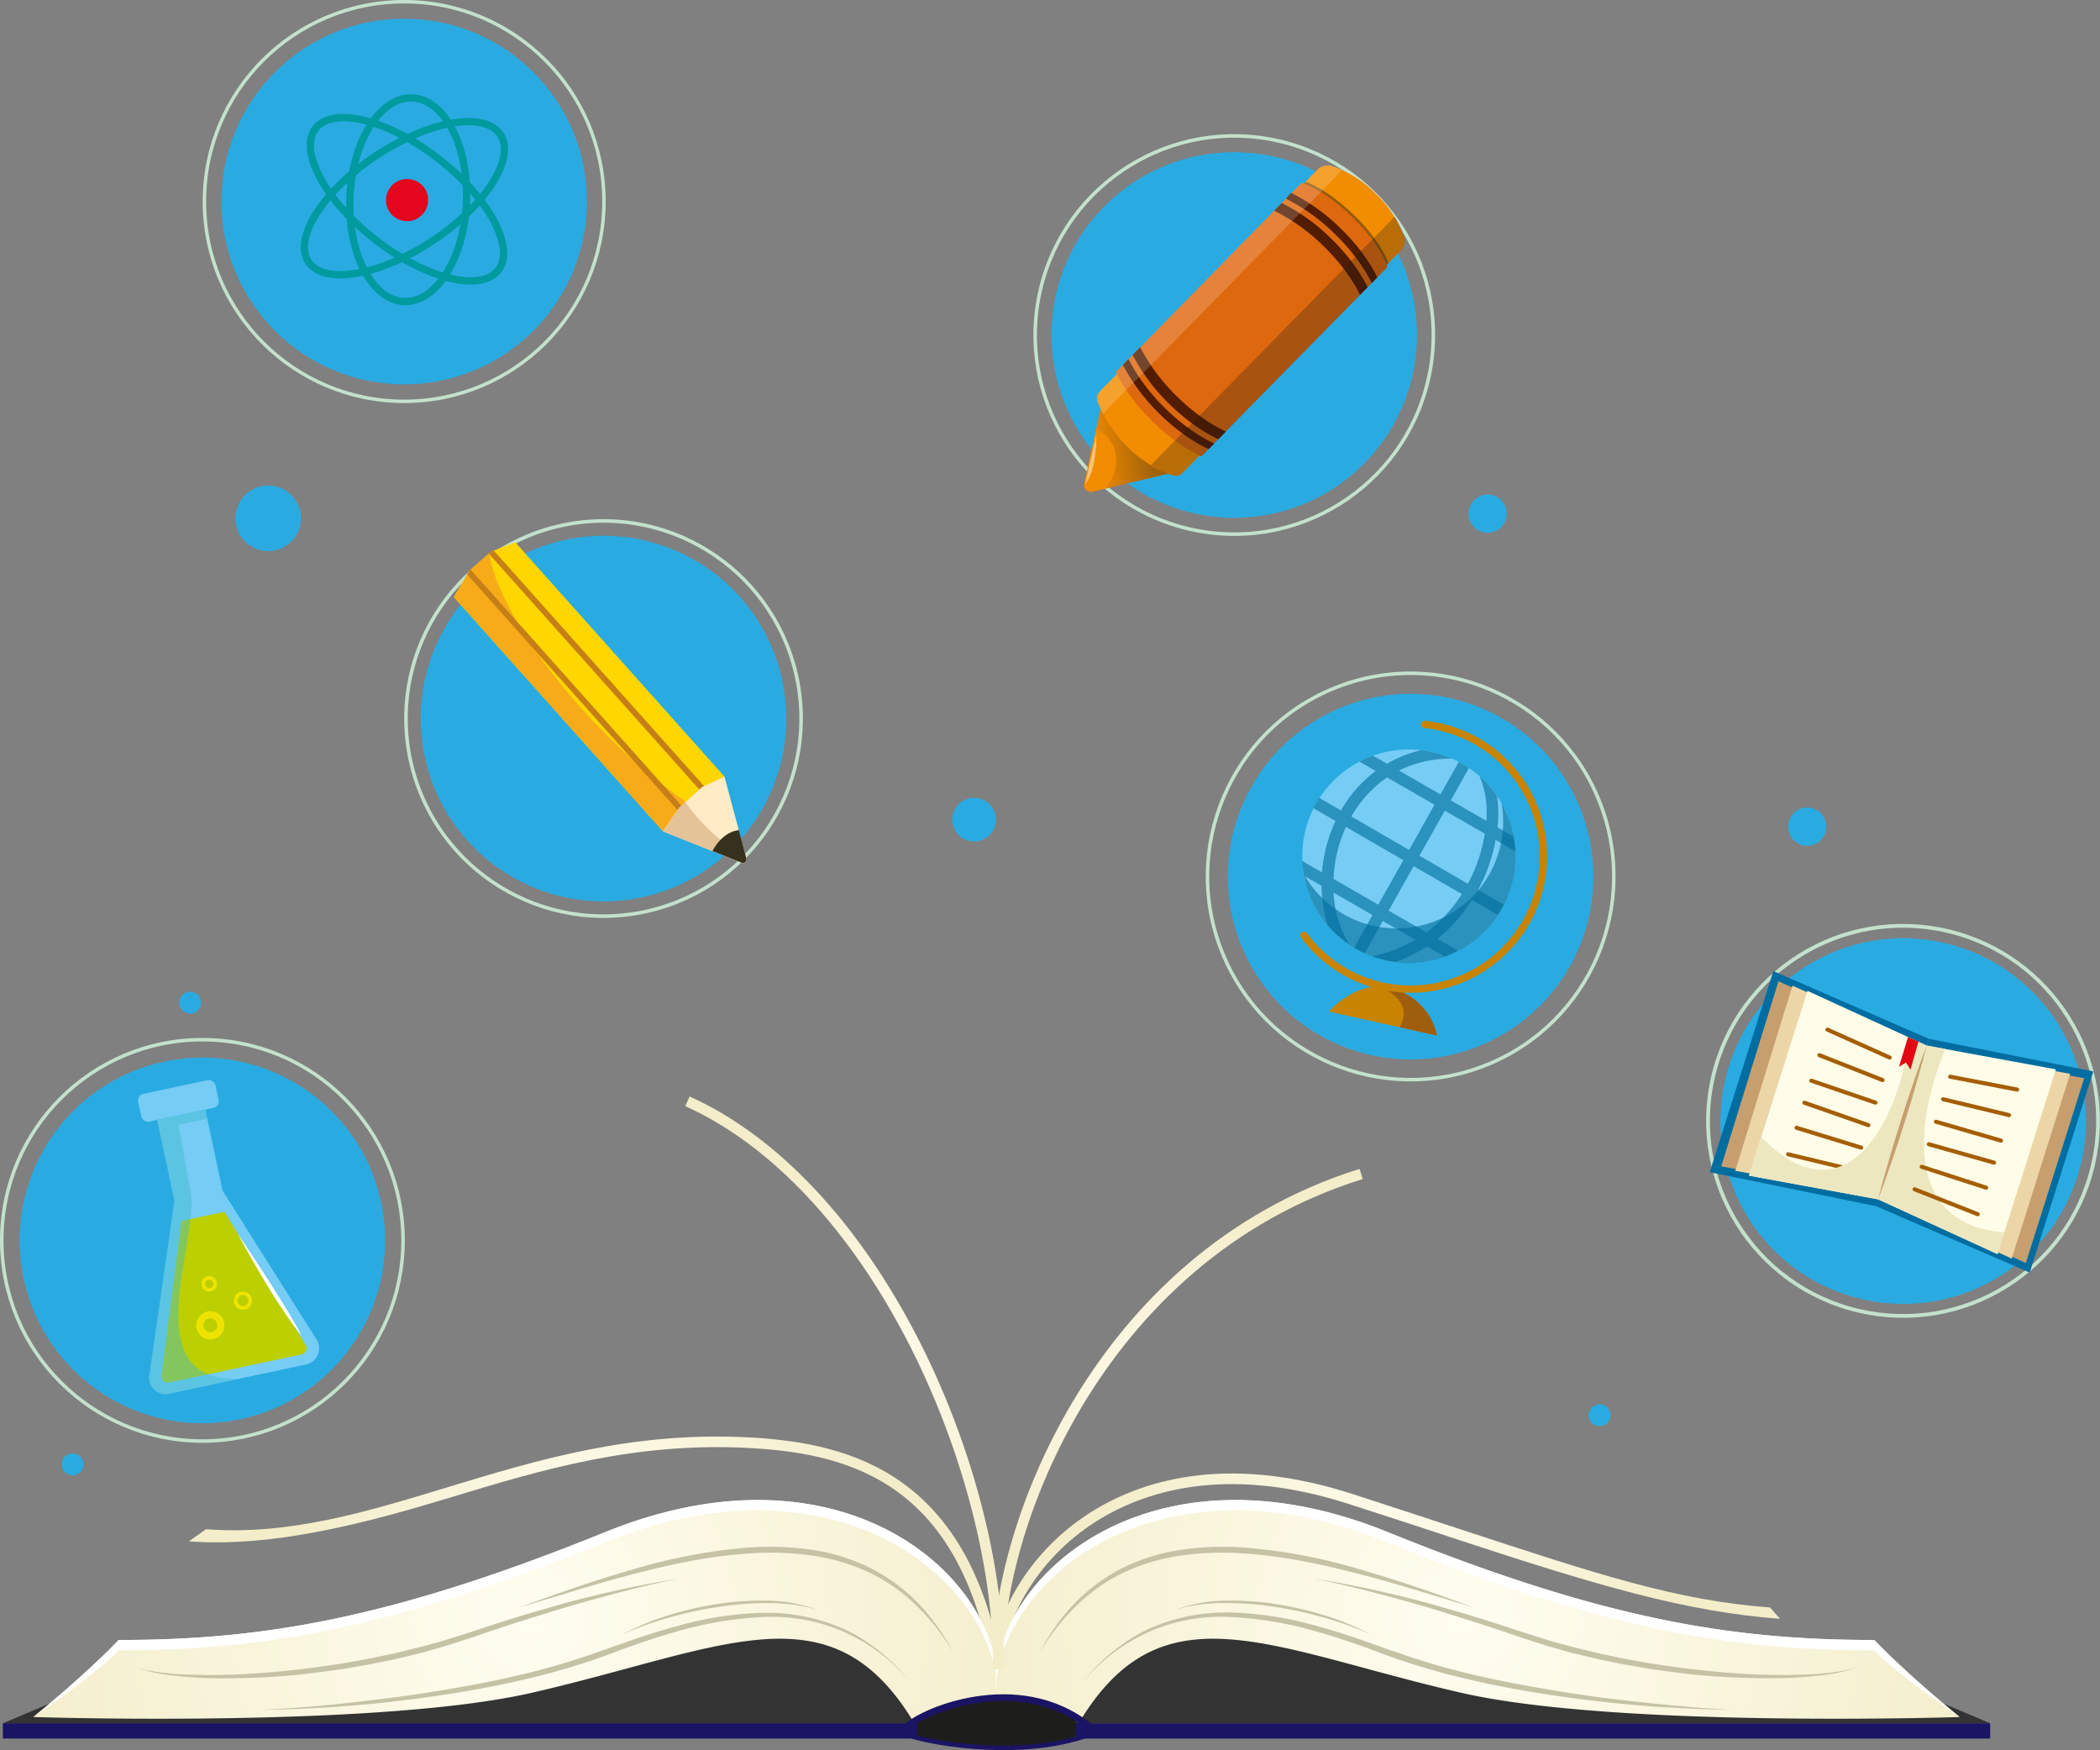 <svg xmlns="http://www.w3.org/2000/svg" xmlns:xlink="http://www.w3.org/1999/xlink" viewBox="0 0 597.92 498.22"><rect x="0" y="0" width="597.92" height="498.22" fill="#808080" stroke="none"/><defs><style>.cls-1{isolation:isolate;}.cls-19,.cls-2,.cls-22{fill:#1d1d1b;}.cls-3{fill:url(#radial-gradient);}.cls-4{fill:url(#radial-gradient-2);}.cls-5{fill:#333;}.cls-6{fill:url(#radial-gradient-3);}.cls-23,.cls-24,.cls-7{fill:#fff;}.cls-8{fill:#c6c2a6;}.cls-9{fill:#1b1464;}.cls-10{fill:url(#radial-gradient-4);}.cls-11,.cls-12,.cls-16,.cls-25,.cls-26,.cls-30,.cls-33,.cls-39,.cls-41,.cls-49,.cls-50{fill:none;}.cls-11,.cls-12{stroke:#1b1464;}.cls-11,.cls-12,.cls-16,.cls-25,.cls-26,.cls-30,.cls-33,.cls-41{stroke-miterlimit:10;}.cls-11{stroke-width:1.89px;}.cls-12{stroke-width:1.28px;}.cls-13{fill:url(#radial-gradient-5);}.cls-14{fill:url(#radial-gradient-6);}.cls-15{fill:#29abe2;}.cls-16,.cls-25,.cls-33,.cls-41{stroke:#c3e1cc;}.cls-17{fill:#f28c00;}.cls-18{opacity:0.38;fill:url(#linear-gradient);}.cls-19{opacity:0.44;}.cls-20{fill:#de680e;}.cls-21{fill:#521c00;}.cls-22{opacity:0.27;}.cls-23{opacity:0.18;}.cls-24{opacity:0.48;}.cls-25{stroke-width:0.98px;}.cls-26{stroke:#009a9f;stroke-width:2.08px;}.cls-27{fill:#e4051f;}.cls-28{fill:#c88300;}.cls-29{fill:#9e5e0d;}.cls-30{stroke:#c88300;stroke-width:2.08px;}.cls-30,.cls-39,.cls-49,.cls-50{stroke-linecap:round;}.cls-31{fill:#75ccf4;}.cls-32{fill:#006f9e;opacity:0.63;}.cls-33{stroke-width:1.07px;}.cls-34{fill:#006da1;}.cls-35{fill:#c79f6e;}.cls-36{fill:#ecd6a7;}.cls-37{fill:#fffde8;}.cls-38{fill:#ede7bf;}.cls-39{stroke:#a45e00;stroke-width:1.16px;}.cls-39,.cls-49,.cls-50{stroke-linejoin:round;}.cls-40{fill:#e30613;}.cls-41{stroke-width:1.01px;}.cls-42{fill:#ffd600;}.cls-43{fill:#f7ab19;}.cls-44{fill:#c67f16;}.cls-45{fill:#ffebc5;}.cls-46{fill:#e4c399;}.cls-47{fill:#36311c;}.cls-48{fill:#bccf00;}.cls-49,.cls-50{stroke:#eee300;}.cls-49{stroke-width:1.03px;}.cls-50{stroke-width:2.05px;}.cls-51{fill:#40bbcf;opacity:0.45;mix-blend-mode:multiply;}</style><radialGradient id="radial-gradient" cx="188.28" cy="492.73" r="85.34" gradientUnits="userSpaceOnUse"><stop offset="0" stop-color="#fffdf0"/><stop offset="1" stop-color="#f3edc9"/></radialGradient><radialGradient id="radial-gradient-2" cx="412.9" cy="497.41" r="81.99" xlink:href="#radial-gradient"/><radialGradient id="radial-gradient-3" cx="169.57" cy="510.84" r="157.97" xlink:href="#radial-gradient"/><radialGradient id="radial-gradient-4" cx="805.76" cy="510.84" r="157.97" gradientTransform="matrix(-1, 0, 0, 1, 1240.89, 0)" xlink:href="#radial-gradient"/><radialGradient id="radial-gradient-5" cx="259.04" cy="443.65" r="65.95" xlink:href="#radial-gradient"/><radialGradient id="radial-gradient-6" cx="353.95" cy="454" r="62.63" xlink:href="#radial-gradient"/><linearGradient id="linear-gradient" x1="517.18" y1="161.07" x2="527.01" y2="147.67" gradientTransform="matrix(-0.71, -0.7, 0.7, -0.71, 600.21, 652.32)" gradientUnits="userSpaceOnUse"><stop offset="0" stop-color="#1d1d1b"/><stop offset="1" stop-color="#1d1d1b" stop-opacity="0"/></linearGradient></defs><title>index_logo</title><g class="cls-1"><g id="Layer_1" data-name="Layer 1"><path class="cls-2" d="M327.57,541.39c0,3.65-11.18,6.61-25,6.61s-25-3-25-6.61,12.53-8.09,26.32-8.09S327.57,537.75,327.57,541.39Z" transform="translate(-18.62 -50.03)"/><path class="cls-3" d="M301.19,526.47C292.31,473,261.7,464,232.92,462.3c-33.36-2-60.26,6.2-86.26,14.09-23.38,7.1-50.1,14.25-74.25,12.43l4.86-3.45c23.6,1.78,45.41-4.85,68.51-11.87,26.26-8,53.41-16.21,87.32-14.21C261.31,461,294.89,470,304.16,526Z" transform="translate(-18.62 -50.03)"/><path class="cls-4" d="M303.35,525.31l-3-.33c1.91-17.36,12.44-33.8,28.15-44,14.05-9.1,38.47-17.46,75.07-5.68,11.28,3.64,21.46,7,30.45,9.95,40,13.15,62,20.4,88.59,22.4l2.83,3.22c-27-2-52.16-9.52-92.36-22.75-9-3-19.17-6.31-30.43-9.94-35.47-11.43-59-3.41-72.51,5.34C315.18,493.22,305.17,508.84,303.35,525.31Z" transform="translate(-18.62 -50.03)"/><polygon class="cls-5" points="261.14 455.45 185.19 455.02 20.97 482.08 0.81 490.58 261.14 490.58 261.14 455.45"/><path class="cls-6" d="M301.85,522.2c-6.4-29.84-49.21-61-110.88-36S92.59,516.9,52.39,516.9C42.7,527.08,28.1,538.83,28.1,538.83s97.94,3.23,142.07-6.93c54.22-12.48,84.55-30.5,108.12,7.62,10.69-6.92,24.25-6.93,24.25-6.93A30.6,30.6,0,0,0,301.85,522.2Z" transform="translate(-18.62 -50.03)"/><path class="cls-7" d="M52.39,519.85c40.2,0,76.9-5.8,138.58-30.75s104.48,6.2,110.88,36a38.61,38.61,0,0,1,.82,6.12,34.84,34.84,0,0,0-.82-9.06c-6.4-29.84-49.21-61-110.88-36S92.59,516.9,52.39,516.9C42.7,527.08,28.1,538.83,28.1,538.83S45.62,527,52.39,519.85Z" transform="translate(-18.62 -50.03)"/><path class="cls-8" d="M57.24,524.66l2.38.66c.8.22,1.62.31,2.43.47,1.6.34,3.26.43,4.89.64s3.28.22,4.92.33l4.94.11c6.58.06,13.16-.28,19.71-.85s13.08-1.43,19.58-2.44l4.86-.86,2.42-.44,2.42-.51,4.82-1,4.79-1.18,2.4-.57,2.38-.64,4.75-1.3c3.14-1,6.27-1.94,9.41-3,6.27-2.09,12.57-4.09,18.92-5.89a303,303,0,0,1,38.63-8.75c-6.47,1.28-12.88,2.84-19.25,4.55s-12.71,3.5-19,5.46-12.58,3.94-18.8,6.11c-3.12,1.06-6.29,2.06-9.44,3.07L140.62,520l-2.4.67-2.41.58L131,522.39l-4.87,1-2.43.49-2.45.42-4.89.84c-6.55.94-13.12,1.82-19.73,2.21s-13.22.6-19.84.37l-5-.3c-1.65-.17-3.29-.3-4.93-.52A44.19,44.19,0,0,1,57.24,524.66Z" transform="translate(-18.62 -50.03)"/><path class="cls-8" d="M166.32,507.69c5.35-2,10.72-3.85,16.11-5.72s10.83-3.55,16.32-5.13a157.51,157.51,0,0,1,33.68-6.31,84,84,0,0,1,17.21.67,56,56,0,0,1,16.48,5.05A51.26,51.26,0,0,1,280,506.38a61.52,61.52,0,0,1,9.94,13.91c-5.86-9.73-14.1-18.16-24.38-22.85a57.55,57.55,0,0,0-16.16-4.63,83.4,83.4,0,0,0-16.87-.58c-11.29.66-22.44,3-33.44,5.87-5.5,1.42-11,3-16.41,4.66Z" transform="translate(-18.62 -50.03)"/><path class="cls-8" d="M93.12,536.78c8.06-.42,16.12-1,24.14-1.91s16-1.85,24-3.13,15.9-2.7,23.75-4.51a208.26,208.26,0,0,0,23.19-6.67q2.84-1,5.69-2t5.73-2c3.84-1.3,7.71-2.52,11.63-3.58a99.24,99.24,0,0,1,24.05-3.8,54.26,54.26,0,0,1,23.81,4.68A52.28,52.28,0,0,1,277.82,529a50.8,50.8,0,0,0-42.49-18.6,104.31,104.31,0,0,0-23.67,4c-3.87,1.07-7.7,2.3-11.51,3.62-1.9.66-3.79,1.35-5.68,2.05s-3.78,1.41-5.7,2.09c-15.36,5.32-31.3,8.58-47.31,10.86A371.1,371.1,0,0,1,93.12,536.78Z" transform="translate(-18.62 -50.03)"/><rect class="cls-9" x="0.81" y="490.57" width="260.33" height="4.36"/><path class="cls-8" d="M196,515.25a71.22,71.22,0,0,1,13.27-5.49,100.57,100.57,0,0,1,14-3.17,82.14,82.14,0,0,1,14.36-.87,39.89,39.89,0,0,1,14.05,2.77,35.5,35.5,0,0,0-7-1.61l-1.76-.24-1.78-.12-1.78-.12-1.79,0a89.21,89.21,0,0,0-14.22,1.05,111.06,111.06,0,0,0-14,3l-3.43,1-3.39,1.15-3.34,1.27Z" transform="translate(-18.62 -50.03)"/><polygon class="cls-5" points="306.32 455.45 382.27 455.02 546.49 482.08 566.65 490.58 306.32 490.58 306.32 455.45"/><path class="cls-10" d="M302.85,522.2c6.4-29.84,49.2-61,110.88-36S512.11,516.9,552.3,516.9c9.7,10.18,24.29,21.93,24.29,21.93s-97.93,3.23-142.07-6.93c-54.22-12.48-84.55-30.5-108.11,7.62-10.7-6.92-24.26-6.93-24.26-6.93A30.8,30.8,0,0,1,302.85,522.2Z" transform="translate(-18.62 -50.03)"/><path class="cls-7" d="M552.3,519.85c-40.19,0-76.89-5.8-138.57-30.75s-104.48,6.2-110.88,36a38.61,38.61,0,0,0-.82,6.12,34.84,34.84,0,0,1,.82-9.06c6.4-29.84,49.2-61,110.88-36S512.11,516.9,552.3,516.9c9.7,10.18,24.29,21.93,24.29,21.93S559.07,527,552.3,519.85Z" transform="translate(-18.62 -50.03)"/><path class="cls-8" d="M547.46,524.66a44.19,44.19,0,0,1-9.65,2.22c-1.64.22-3.29.35-4.93.52l-5,.3c-6.61.23-13.23,0-19.84-.37s-13.17-1.27-19.72-2.21l-4.89-.84-2.45-.42-2.43-.49-4.87-1-4.83-1.15-2.42-.58-2.39-.67-4.78-1.35c-3.15-1-6.33-2-9.44-3.07-6.23-2.17-12.52-4.12-18.8-6.11s-12.63-3.79-19-5.46-12.78-3.27-19.25-4.55a302.46,302.46,0,0,1,38.62,8.75c6.36,1.8,12.66,3.8,18.93,5.89,3.14,1,6.26,2,9.4,3l4.76,1.3,2.38.64,2.39.57,4.79,1.18,4.83,1,2.41.51,2.43.44,4.86.86c6.49,1,13,1.85,19.58,2.44s13.13.91,19.71.85l4.94-.11c1.64-.11,3.28-.17,4.92-.33s3.28-.3,4.89-.64c.81-.16,1.63-.25,2.43-.47Z" transform="translate(-18.62 -50.03)"/><path class="cls-8" d="M438.38,507.69,422,502.76c-5.45-1.64-10.91-3.24-16.42-4.66-11-2.83-22.14-5.21-33.43-5.87a83.53,83.53,0,0,0-16.88.58,57.48,57.48,0,0,0-16.15,4.63c-10.28,4.69-18.52,13.12-24.38,22.85a61.17,61.17,0,0,1,9.93-13.91,51.42,51.42,0,0,1,13.88-10.13,56.1,56.1,0,0,1,16.49-5.05,84,84,0,0,1,17.21-.67A157.63,157.63,0,0,1,406,496.84c5.48,1.58,10.92,3.31,16.32,5.13S433,505.72,438.38,507.69Z" transform="translate(-18.62 -50.03)"/><path class="cls-8" d="M511.58,536.78A371.1,371.1,0,0,1,463.24,533c-16-2.28-32-5.54-47.32-10.86-1.92-.68-3.82-1.37-5.69-2.09s-3.79-1.39-5.69-2.05c-3.8-1.32-7.63-2.55-11.5-3.62a104.3,104.3,0,0,0-23.68-4A50.76,50.76,0,0,0,326.88,529a52.28,52.28,0,0,1,18.71-15.23,54.26,54.26,0,0,1,23.81-4.68,99.24,99.24,0,0,1,24.05,3.8c3.92,1.06,7.79,2.28,11.63,3.58q2.87,1,5.73,2c1.9.71,3.79,1.39,5.69,2a208.1,208.1,0,0,0,23.18,6.67c7.85,1.81,15.8,3.21,23.76,4.51s16,2.31,24,3.13S503.51,536.36,511.58,536.78Z" transform="translate(-18.62 -50.03)"/><rect class="cls-9" x="324.94" y="540.59" width="260.33" height="4.36" transform="translate(891.59 1035.53) rotate(180)"/><path class="cls-8" d="M408.65,515.25l-3.29-1.42L402,512.56l-3.38-1.15-3.43-1a110.84,110.84,0,0,0-14-3A89,89,0,0,0,367,506.38l-1.78,0-1.78.12-1.78.12-1.77.24a35.57,35.57,0,0,0-6.95,1.61A39.8,39.8,0,0,1,367,505.72a82.14,82.14,0,0,1,14.36.87,100.57,100.57,0,0,1,14,3.17A71.13,71.13,0,0,1,408.65,515.25Z" transform="translate(-18.62 -50.03)"/><path class="cls-11" d="M276.74,541.74c3.08-3.79,31.46-16.93,52.33,0" transform="translate(-18.62 -50.03)"/><path class="cls-12" d="M276.74,543.74c3.08,1.74,31.46,7.75,52.33,0" transform="translate(-18.62 -50.03)"/><path class="cls-13" d="M304.36,525.16l-3,0c.34-27.67-8.45-61.95-23.52-91.69-16.83-33.2-39.6-57.54-64.11-68.54l1.23-2.75c25.15,11.27,48.43,36.11,65.57,69.93C295.79,462.22,304.71,497,304.36,525.16Z" transform="translate(-18.62 -50.03)"/><path class="cls-14" d="M301.34,525.2C299.87,487.37,329,406.77,405.72,382.79l.9,2.88c-75.18,23.49-103.7,102.39-102.26,139.41Z" transform="translate(-18.62 -50.03)"/><path class="cls-15" d="M302.2,283.36a6.22,6.22,0,1,1-6.22-6.22A6.21,6.21,0,0,1,302.2,283.36Z" transform="translate(-18.62 -50.03)"/><path class="cls-15" d="M447.64,196.25a5.45,5.45,0,1,1-5.45-5.44A5.45,5.45,0,0,1,447.64,196.25Z" transform="translate(-18.62 -50.03)"/><circle class="cls-15" cx="514.57" cy="235.33" r="5.44"/><path class="cls-15" d="M477.19,452.9a3.11,3.11,0,1,1-3.11-3.11A3.11,3.11,0,0,1,477.19,452.9Z" transform="translate(-18.62 -50.03)"/><path class="cls-15" d="M104.32,197.59A9.33,9.33,0,1,1,95,188.25,9.33,9.33,0,0,1,104.32,197.59Z" transform="translate(-18.62 -50.03)"/><path class="cls-15" d="M75.88,335.47a3.11,3.11,0,1,1-3.11-3.11A3.11,3.11,0,0,1,75.88,335.47Z" transform="translate(-18.62 -50.03)"/><path class="cls-15" d="M42.44,466.9a3.11,3.11,0,1,1-3.11-3.11A3.11,3.11,0,0,1,42.44,466.9Z" transform="translate(-18.62 -50.03)"/><circle class="cls-15" cx="351.41" cy="95.37" r="52.04"/><circle class="cls-16" cx="370.03" cy="145.4" r="56.68" transform="translate(126.11 422.94) rotate(-76.93)"/><path class="cls-17" d="M352.67,184.54,329.72,190a1.94,1.94,0,0,1-2.4-2.35l5.05-23Z" transform="translate(-18.62 -50.03)"/><path class="cls-18" d="M333,189.23l19.67-4.69-20.3-19.93-1.66,7.54C337.53,175.45,338.25,183.74,333,189.23Z" transform="translate(-18.62 -50.03)"/><path class="cls-17" d="M393.73,98.33a4.13,4.13,0,0,1,4.17-1,31.48,31.48,0,0,1,12.43,7.87,30.76,30.76,0,0,1,8,12.16,4.13,4.13,0,0,1-1,4.15L355.26,184.7a2.68,2.68,0,0,1-2.74.66,34,34,0,0,1-12.79-8,37.52,37.52,0,0,1-8.61-13,2.67,2.67,0,0,1,.59-2.82Z" transform="translate(-18.62 -50.03)"/><path class="cls-19" d="M399.63,116.06c6.69,6.57,9.06,11.8,9.72,13.54l4.6-4.69c-.65-1.74-3-7-9.72-13.54s-12.1-9-13.87-9.61l-4.6,4.69C387.52,107.1,392.91,109.47,399.63,116.06Z" transform="translate(-18.62 -50.03)"/><path class="cls-20" d="M389.24,102.07s6.25,1.73,14.49,9.82S413.66,126,413.66,126l-53,53.94s-6.49-2.68-13.83-9.89A55.22,55.22,0,0,1,336.29,156Z" transform="translate(-18.62 -50.03)"/><path class="cls-21" d="M362.77,177.88s-6.5-2.67-13.84-9.88a55.22,55.22,0,0,1-10.59-14.09l1.58-1.61a55,55,0,0,0,10.59,14.09c7.34,7.21,13.83,9.89,13.83,9.89Z" transform="translate(-18.62 -50.03)"/><path class="cls-21" d="M365.54,175.06s-6.49-2.68-13.84-9.88a55,55,0,0,1-10.58-14.09l2.15-2.19A55,55,0,0,0,353.85,163c7.34,7.2,13.84,9.88,13.84,9.88Z" transform="translate(-18.62 -50.03)"/><path class="cls-21" d="M410.76,129s-2.79-6.45-10.13-13.65A55.2,55.2,0,0,0,386.34,105c-.12-.13-1.57,1.6-1.57,1.6A55.07,55.07,0,0,1,399.05,117c7.34,7.21,10.14,13.65,10.14,13.65Z" transform="translate(-18.62 -50.03)"/><path class="cls-21" d="M408,131.82s-2.79-6.44-10.14-13.65a55.07,55.07,0,0,0-14.28-10.33L381.42,110a55.2,55.2,0,0,1,14.29,10.33c7.34,7.21,10.13,13.65,10.13,13.65Z" transform="translate(-18.62 -50.03)"/><path class="cls-22" d="M352.52,185.36a2.68,2.68,0,0,0,2.74-.66l4.89-5,.56.26,53-53.94s-.06-.21-.21-.62l3.89-4a4.13,4.13,0,0,0,1-4.15,25.42,25.42,0,0,0-2.64-5.54l-69.4,70.68A31.54,31.54,0,0,0,352.52,185.36Z" transform="translate(-18.62 -50.03)"/><path class="cls-23" d="M336.57,156.55l-4.86,4.95a2.67,2.67,0,0,0-.59,2.82,35.5,35.5,0,0,0,1.58,3.51l68.14-69.4a24.83,24.83,0,0,0-2.94-1.15,4.13,4.13,0,0,0-4.17,1l-3.87,3.94c-.4-.14-.62-.2-.62-.2L336.29,156S336.38,156.2,336.57,156.55Z" transform="translate(-18.62 -50.03)"/><path class="cls-24" d="M327.59,187.81l3.2-14.13S331.06,183.84,327.59,187.81Z" transform="translate(-18.62 -50.03)"/><circle class="cls-15" cx="115.08" cy="57.37" r="52.04"/><circle class="cls-25" cx="115.08" cy="57.37" r="56.88"/><ellipse class="cls-26" cx="134.49" cy="106.75" rx="28.98" ry="16.59" transform="matrix(0.04, -1, 1, 0.04, 4.09, 187.07)"/><ellipse class="cls-26" cx="134.49" cy="106.75" rx="32.92" ry="14.61" transform="matrix(0.83, -0.55, 0.55, 0.83, -55.19, 41.79)"/><path class="cls-26" d="M146.57,97.78c13.65,11.84,19.3,25.46,12.63,30.42s-23.14-.63-36.79-12.47-19.3-25.46-12.63-30.42S132.93,85.94,146.57,97.78Z" transform="translate(-18.62 -50.03)"/><path class="cls-27" d="M140.51,107a6,6,0,1,1-5.8-6A5.9,5.9,0,0,1,140.51,107Z" transform="translate(-18.62 -50.03)"/><circle class="cls-15" cx="420.25" cy="299.57" r="52.04" transform="translate(-103.16 142.14) rotate(-23.47)"/><circle class="cls-16" cx="420.25" cy="299.57" r="57.84" transform="translate(-100.14 128.83) rotate(-21.96)"/><path class="cls-28" d="M397,338l30.78,6.82a17.7,17.7,0,0,0-13.59-13.57C404.71,329,397,338,397,338Z" transform="translate(-18.62 -50.03)"/><path class="cls-29" d="M414.22,331.26a13.25,13.25,0,0,0-2.45-.31c7.64,3.68,7.3,8.46,5.32,11.5l10.72,2.38A17.7,17.7,0,0,0,414.22,331.26Z" transform="translate(-18.62 -50.03)"/><path class="cls-30" d="M389.91,316.3a37.79,37.79,0,1,0,34.34-60.06" transform="translate(-18.62 -50.03)"/><path class="cls-31" d="M448.54,284A30.37,30.37,0,1,1,410,265,30.38,30.38,0,0,1,448.54,284Z" transform="translate(-18.62 -50.03)"/><path class="cls-32" d="M439.47,303.33c.3-.55.58-1.09.83-1.6a48.46,48.46,0,0,0,4.16-12.59l5.63,3.24a31.2,31.2,0,0,0-.5-4.17L445,285.55a37.6,37.6,0,0,0-.1-8.83,29.9,29.9,0,0,0-5-5.72,27.31,27.31,0,0,1,1.93,12.71l-10.15-5.84,5.18-9.21a29.52,29.52,0,0,0-2.89-1.74l-5.21,9.27-11.83-6.81A33.09,33.09,0,0,1,432.05,266a30.83,30.83,0,0,0-8.78-2.4,35,35,0,0,0-9.75,3.84l-4-2.28a30.47,30.47,0,0,0-3.82,1.68l4.62,2.67a36.3,36.3,0,0,0-9.89,11.24l-6.15-3.55a32.39,32.39,0,0,0-1.69,2.91l6.28,3.63a42.86,42.86,0,0,0-3.85,14.64l-5.62-3.24a30,30,0,0,0,.5,4.18l5,2.86a38.91,38.91,0,0,0,1.72,11.21,30.1,30.1,0,0,0,6.13,5.48,31.59,31.59,0,0,1-4.44-14.73l11.09,6.38-5.21,9.28a31.45,31.45,0,0,0,3,1.56l5.14-9.15,9.28,5.33a38.76,38.76,0,0,1-12.26,4.72,30.32,30.32,0,0,0,6.75,1.6,42,42,0,0,0,8.82-4.41l5,2.89a31.31,31.31,0,0,0,3.83-1.69l-5.86-3.37a44.9,44.9,0,0,0,9.85-11.05l7.32,4.23a30.19,30.19,0,0,0,1.71-2.9Zm-25.92-32,13.51,7.78L419.84,292l-16.46-9.52A33.48,33.48,0,0,1,413.55,271.35Zm-2.49,36.25-12.76-7.35a39.68,39.68,0,0,1,3.54-14.8l16.35,9.46Zm13.68,7.87L414,309.28l7.12-12.68,13.74,7.95A41.54,41.54,0,0,1,424.74,315.47Zm12.54-15.23c-.22.45-.47.92-.73,1.4l-13.79-8L430,280.81l11.39,6.55A45.28,45.28,0,0,1,437.28,300.24Z" transform="translate(-18.62 -50.03)"/><path class="cls-32" d="M448.54,284a30.63,30.63,0,0,0-2.38-5.23,30.34,30.34,0,0,1-56.26,20.21,30.72,30.72,0,0,0,1.14,4.61A30.37,30.37,0,1,0,448.54,284Z" transform="translate(-18.62 -50.03)"/><circle class="cls-15" cx="560.48" cy="369.14" r="52.04" transform="translate(55.41 781.46) rotate(-76.91)"/><circle class="cls-33" cx="560.48" cy="369.14" r="55.52" transform="translate(55.51 781.57) rotate(-76.93)"/><polygon class="cls-34" points="577.91 362.27 534.15 343.37 549.21 295.73 596.01 305.01 577.91 362.27"/><polygon class="cls-34" points="486.8 333.7 534.13 343.37 549.19 295.72 504.9 276.44 486.8 333.7"/><polyline class="cls-35" points="510.6 281.26 506.37 279.35 490.07 332.05 494.34 332.81"/><polygon class="cls-36" points="498.35 334.07 494.07 333.31 510.37 280.6 514.6 282.51 498.35 334.07"/><polyline class="cls-35" points="588.85 306.11 593.42 306.95 576.8 359.55 572.85 357.74"/><polygon class="cls-36" points="568.84 356.49 572.79 358.3 589.41 305.7 584.85 304.86 568.84 356.49"/><polygon class="cls-37" points="568.73 357.03 534.76 341.44 548.59 297.67 585.35 304.42 568.73 357.03"/><path class="cls-38" d="M572.52,348.67l-5.31-1-13.83,43.77,34,15.59,1.95-6.17C564.39,399.17,561.51,375.64,572.52,348.67Z" transform="translate(-18.62 -50.03)"/><line class="cls-39" x1="555.26" y1="306.51" x2="574.32" y2="310.18"/><line class="cls-39" x1="553.24" y1="312.92" x2="572.02" y2="317.45"/><line class="cls-39" x1="551.21" y1="319.33" x2="569.73" y2="324.71"/><line class="cls-39" x1="549.19" y1="325.74" x2="567.75" y2="330.98"/><line class="cls-39" x1="547.16" y1="332.16" x2="565.5" y2="338.11"/><line class="cls-39" x1="545.14" y1="338.57" x2="563.11" y2="345.66"/><polygon class="cls-37" points="497.99 334.68 534.75 341.43 548.58 297.66 514.62 282.07 497.99 334.68"/><line class="cls-39" x1="538.04" y1="301.07" x2="520.33" y2="293.12"/><line class="cls-39" x1="536.01" y1="307.48" x2="518.04" y2="300.39"/><line class="cls-39" x1="533.98" y1="313.89" x2="515.74" y2="307.65"/><line class="cls-39" x1="531.96" y1="320.3" x2="513.76" y2="313.92"/><line class="cls-39" x1="529.93" y1="326.71" x2="511.51" y2="321.05"/><line class="cls-39" x1="527.91" y1="333.12" x2="509.12" y2="328.6"/><path class="cls-38" d="M553.36,391.46l13.84-43.77-5-2.29c-2.67,23.19-17.81,53.07-42.12,28.32l-3.47,11Z" transform="translate(-18.62 -50.03)"/><path class="cls-35" d="M567.2,347.69c-.46,1.86-1,3.7-1.46,5.55l-1.58,5.52c-1,3.68-2.19,7.34-3.33,11s-2.33,7.28-3.58,10.9l-1.89,5.42c-.66,1.8-1.29,3.6-2,5.39.46-1.87,1-3.71,1.46-5.56l1.58-5.52c1.05-3.68,2.19-7.33,3.33-11s2.33-7.29,3.59-10.9l1.88-5.43C565.87,351.28,566.5,349.47,567.2,347.69Z" transform="translate(-18.62 -50.03)"/><polygon class="cls-40" points="543.26 295.23 540.69 303.68 542.69 302.46 543.97 304.5 546.23 296.53 543.26 295.23"/><circle class="cls-15" cx="190.47" cy="254.57" r="52.04" transform="translate(-72.73 1.41) rotate(-13.48)"/><circle class="cls-41" cx="190.47" cy="254.57" r="56.25" transform="translate(-72.79 1.48) rotate(-13.5)"/><polygon class="cls-42" points="188.78 236.68 129.22 169.98 133.57 162.6 139.81 157.03 146.7 154.37 206.27 221.07 188.78 236.68"/><path class="cls-43" d="M157.84,207.58l-5.65,5L147.84,220l59.56,66.7,8.18-7.31C189.3,262.18,161.46,228.07,157.84,207.58Z" transform="translate(-18.62 -50.03)"/><polygon class="cls-44" points="201.69 225.15 140.59 156.73 139.81 157.03 139.16 157.61 200.46 226.26 201.69 225.15"/><polygon class="cls-44" points="133.57 162.6 133.02 163.54 194.09 231.94 195.33 230.83 134.03 162.19 133.57 162.6"/><path class="cls-45" d="M207.4,286.71l22.37,8.91a1,1,0,0,0,1.35-1.2l-6.23-23.32-6.39,3L212,280Z" transform="translate(-18.62 -50.03)"/><path class="cls-46" d="M231,294a52.24,52.24,0,0,1-17.24-15.64L212,280l-4.56,6.74,22.37,8.91a1,1,0,0,0,1.35-1.2Z" transform="translate(-18.62 -50.03)"/><path class="cls-47" d="M231.12,294.42,229,286.35c-2.9.32-5.63,2.42-7.53,5.95l8.34,3.32A1,1,0,0,0,231.12,294.42Z" transform="translate(-18.62 -50.03)"/><circle class="cls-15" cx="76.25" cy="403.14" r="52.04" transform="translate(-81.23 -32.96) rotate(-9.07)"/><circle class="cls-16" cx="57.63" cy="353.11" r="57.13"/><path class="cls-31" d="M82,389l-4.92-23.1-13.69,2.92,4.92,23.09-7.16,49.63a4.68,4.68,0,0,0,5.61,5.25l39-8.32a4.68,4.68,0,0,0,3-7.08Z" transform="translate(-18.62 -50.03)"/><rect class="cls-31" x="58.13" y="359.39" width="22.53" height="8.07" rx="1.89" ry="1.89" transform="translate(-92.83 -27.59) rotate(-12.03)"/><path class="cls-48" d="M82.53,395l-12.25,2.61-5.68,44a1.8,1.8,0,0,0,2.16,2l37.72-8a1.8,1.8,0,0,0,1.16-2.7Z" transform="translate(-18.62 -50.03)"/><path class="cls-49" d="M79.85,415.15a1.7,1.7,0,1,1-2-1.31A1.7,1.7,0,0,1,79.85,415.15Z" transform="translate(-18.62 -50.03)"/><path class="cls-50" d="M81.45,426.73a3,3,0,1,1-3.6-2.34A3,3,0,0,1,81.45,426.73Z" transform="translate(-18.62 -50.03)"/><path class="cls-49" d="M89.8,419.86a2.07,2.07,0,1,1-2.45-1.59A2.06,2.06,0,0,1,89.8,419.86Z" transform="translate(-18.62 -50.03)"/><path class="cls-51" d="M72.49,399.84c.73-5,1-7.67.34-11s-3.39-18.58-3.39-18.58l8.21-1.74-.57-2.65-13.69,2.92,4.92,23.09-7.16,49.63a4.68,4.68,0,0,0,5.61,5.25l19.92-4.24C62.58,443.48,69.93,417.49,72.49,399.84Z" transform="translate(-18.62 -50.03)"/><path class="cls-7" d="M86.35,401.29s9.6,18.3,18.14,29.07C102,424.84,89.27,405.5,86.35,401.29Z" transform="translate(-18.62 -50.03)"/></g></g></svg>